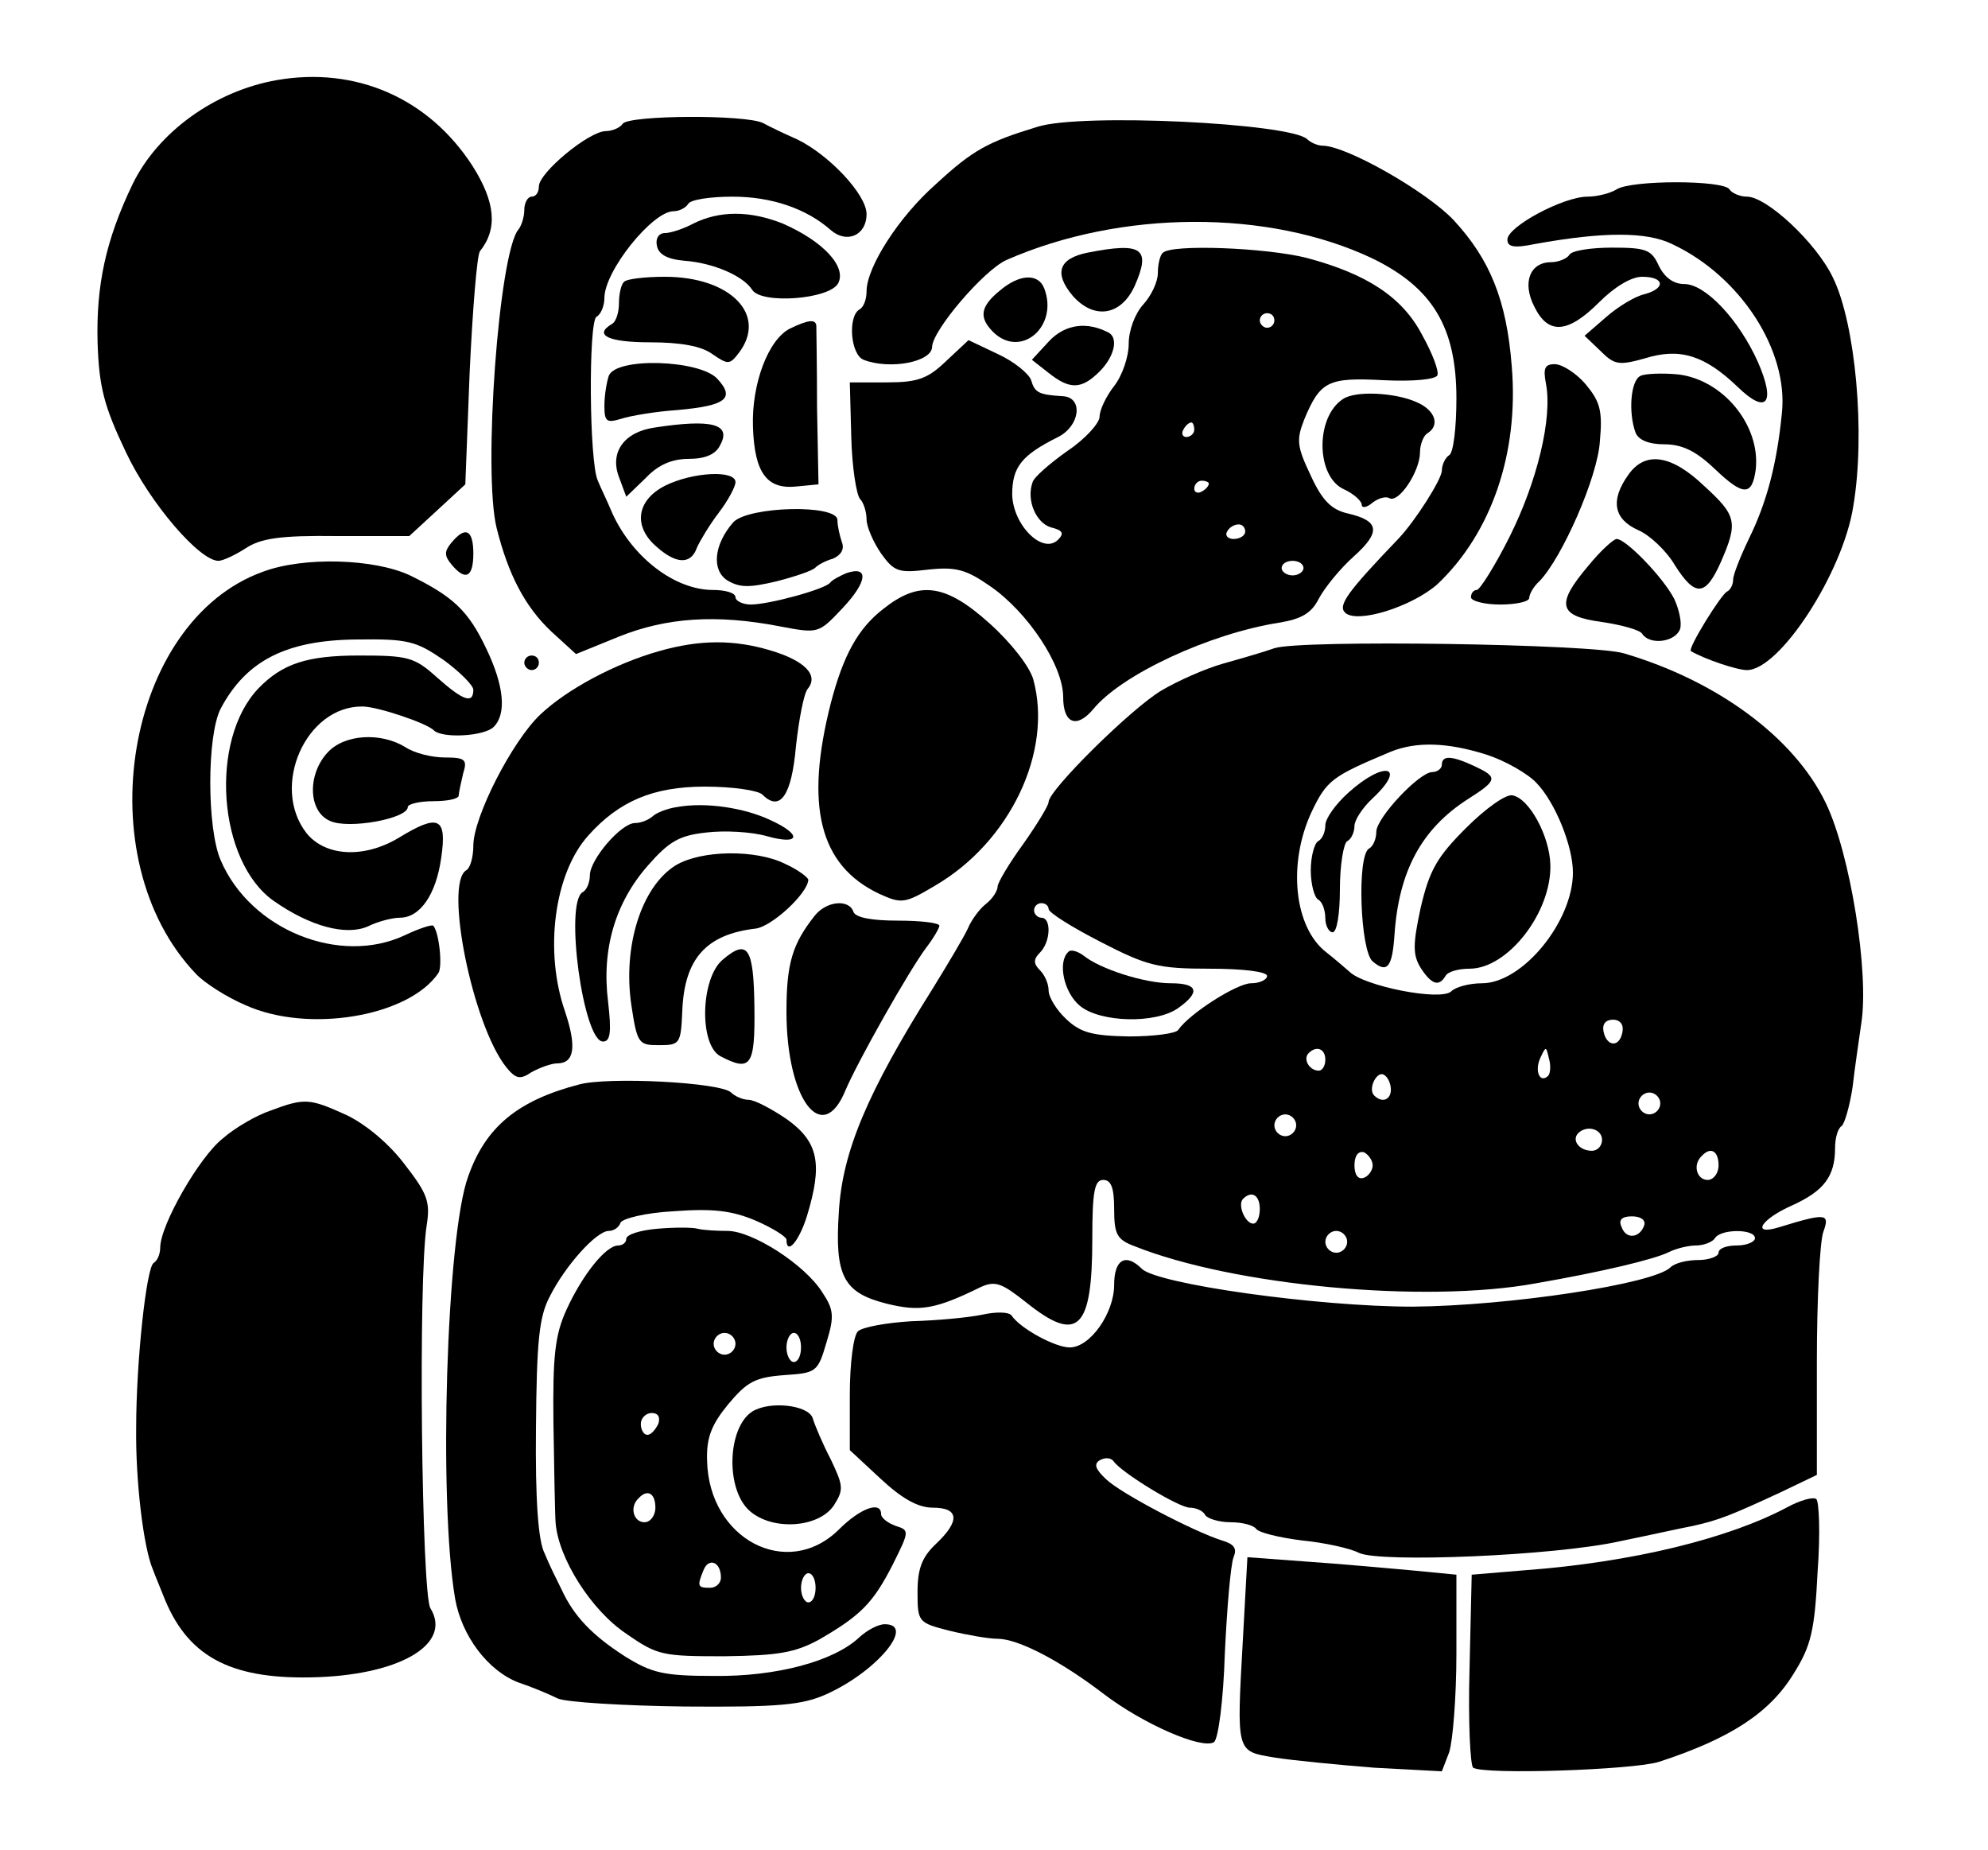 <svg viewBox="0 0 273 254" preserveAspectRatio="xMidYMid meet">
<g transform="translate(0,254) scale(0.1,-0.1)">
<path d="M380 2430 c-85 -15 -163 -71 -198 -143 -37 -77 -50 -139 -48 -217 2
-62 9 -88 39 -151 33 -70 101 -149 127 -149 6 0 23 8 37 17 21 14 48 18 126
17 l99 0 38 35 39 36 6 155 c4 85 10 159 14 165 25 31 21 68 -10 117 -60 93
-160 137 -269 118z"/>
<path d="M855 2370 c-3 -5 -14 -10 -23 -10 -23 0 -92 -57 -92 -76 0 -8 -4 -14
-10 -14 -5 0 -10 -8 -10 -18 0 -10 -4 -22 -8 -27 -27 -32 -49 -333 -30 -410
16 -64 39 -108 75 -142 l34 -31 59 24 c65 26 133 31 221 14 53 -10 53 -10 86
25 34 36 37 59 5 48 -9 -4 -19 -9 -22 -13 -7 -9 -84 -30 -109 -30 -11 0 -21 5
-21 10 0 6 -14 10 -31 10 -52 0 -110 44 -138 105 -7 17 -17 37 -20 45 -12 25
-13 217 -2 225 6 3 11 15 11 26 0 37 66 119 95 119 8 0 17 5 20 10 3 6 31 10
61 10 53 0 101 -16 135 -46 22 -19 49 -7 49 22 0 27 -52 82 -96 103 -16 7 -37
17 -46 22 -24 12 -185 11 -193 -1z"/>
<path d="M1425 2366 c-69 -21 -89 -32 -140 -79 -51 -45 -95 -114 -95 -147 0
-11 -4 -22 -10 -25 -16 -10 -12 -62 6 -69 36 -14 94 -3 94 18 1 23 71 105 102
119 157 69 360 70 503 2 82 -40 115 -94 115 -192 0 -39 -4 -75 -10 -78 -5 -3
-10 -13 -10 -21 0 -12 -37 -70 -60 -94 -69 -72 -83 -91 -73 -101 16 -16 92 8
127 39 74 70 112 180 102 299 -7 91 -30 147 -80 201 -37 39 -147 102 -180 102
-6 0 -16 4 -21 9 -24 22 -310 36 -370 17z"/>
<path d="M2220 2280 c-8 -5 -26 -10 -40 -10 -33 0 -110 -41 -110 -59 0 -10 9
-12 38 -6 94 17 153 17 188 0 94 -44 160 -146 151 -232 -7 -71 -21 -123 -45
-172 -12 -25 -22 -50 -22 -57 0 -7 -4 -14 -8 -16 -8 -3 -55 -79 -50 -82 19
-11 63 -26 77 -26 45 0 132 134 146 225 17 100 3 251 -28 314 -23 48 -91 111
-118 111 -10 0 -21 5 -24 10 -8 13 -135 13 -155 0z"/>
<path d="M952 2233 c-13 -7 -31 -13 -39 -13 -8 0 -13 -7 -11 -17 2 -12 14 -19
38 -21 40 -3 81 -21 93 -40 13 -20 106 -13 118 9 12 23 -21 58 -76 82 -45 18
-87 18 -123 0z"/>
<path d="M1493 2193 c-39 -8 -46 -28 -20 -59 29 -33 66 -28 85 13 23 52 11 61
-65 46z"/>
<path d="M1597 2193 c-4 -3 -7 -16 -7 -28 0 -12 -9 -31 -20 -43 -11 -12 -20
-35 -20 -54 0 -18 -9 -44 -20 -58 -11 -14 -20 -33 -20 -42 0 -9 -20 -31 -44
-47 -24 -17 -46 -36 -48 -43 -9 -25 5 -56 25 -62 16 -4 19 -8 10 -17 -21 -21
-62 20 -63 62 0 38 13 54 63 79 30 15 35 54 7 56 -34 2 -39 5 -44 22 -3 9 -24
26 -46 36 l-40 19 -31 -29 c-25 -24 -39 -29 -81 -29 l-51 0 2 -75 c1 -41 7
-79 12 -85 5 -5 9 -18 9 -28 0 -10 9 -31 20 -47 18 -25 24 -27 65 -22 38 4 52
0 85 -23 52 -36 100 -109 100 -152 0 -36 18 -44 41 -17 39 48 160 104 255 119
31 5 45 13 55 33 8 15 29 41 48 58 38 34 35 49 -8 59 -22 5 -35 17 -51 52 -19
40 -20 49 -9 77 22 53 33 58 109 54 41 -2 72 1 74 7 2 6 -7 30 -21 55 -27 52
-76 84 -159 106 -56 14 -185 19 -197 7z m153 -93 c0 -5 -4 -10 -10 -10 -5 0
-10 5 -10 10 0 6 5 10 10 10 6 0 10 -4 10 -10z m-110 -150 c0 -5 -5 -10 -11
-10 -5 0 -7 5 -4 10 3 6 8 10 11 10 2 0 4 -4 4 -10z m20 -74 c0 -3 -4 -8 -10
-11 -5 -3 -10 -1 -10 4 0 6 5 11 10 11 6 0 10 -2 10 -4z m50 -66 c0 -5 -7 -10
-16 -10 -8 0 -12 5 -9 10 3 6 10 10 16 10 5 0 9 -4 9 -10z m80 -50 c0 -5 -7
-10 -15 -10 -8 0 -15 5 -15 10 0 6 7 10 15 10 8 0 15 -4 15 -10z"/>
<path d="M2155 2190 c-3 -5 -15 -10 -25 -10 -29 0 -40 -28 -23 -61 19 -39 46
-37 89 6 21 21 44 35 59 35 31 0 33 -16 3 -24 -13 -3 -36 -17 -52 -31 l-30
-26 22 -21 c19 -19 25 -20 61 -10 48 15 82 4 127 -39 40 -39 53 -23 28 34 -26
58 -72 107 -101 107 -15 0 -27 9 -35 25 -10 22 -17 25 -64 25 -29 0 -56 -4
-59 -10z"/>
<path d="M857 2153 c-4 -3 -7 -17 -7 -29 0 -13 -4 -26 -10 -29 -25 -15 -5 -25
53 -25 41 0 70 -5 85 -16 22 -15 24 -15 37 2 39 52 -12 104 -102 104 -27 0
-53 -3 -56 -7z"/>
<path d="M1373 2141 c-27 -22 -29 -37 -9 -57 38 -37 90 8 70 60 -8 21 -34 20
-61 -3z"/>
<path d="M1085 2089 c-30 -15 -53 -76 -51 -135 2 -63 19 -86 59 -82 l31 3 -2
105 c0 58 -1 108 -1 113 -1 9 -11 8 -36 -4z"/>
<path d="M1441 2072 l-24 -26 23 -18 c29 -23 45 -23 70 2 20 20 26 45 13 53
-30 16 -60 12 -82 -11z"/>
<path d="M836 2024 c-3 -9 -6 -27 -6 -41 0 -22 3 -24 23 -18 12 4 47 10 77 12
67 6 80 16 55 43 -24 26 -139 30 -149 4z"/>
<path d="M2123 2013 c9 -47 -12 -134 -50 -210 -20 -40 -41 -73 -45 -73 -4 0
-8 -4 -8 -10 0 -5 18 -10 40 -10 22 0 40 4 40 9 0 5 6 16 14 23 31 32 80 143
83 192 4 43 0 55 -20 79 -13 15 -32 27 -42 27 -14 0 -16 -6 -12 -27z"/>
<path d="M2253 2024 c-14 -6 -17 -51 -7 -78 4 -10 18 -16 39 -16 25 0 44 -9
71 -35 38 -36 50 -36 55 0 7 61 -45 124 -107 131 -22 2 -45 1 -51 -2z"/>
<path d="M1844 1992 c-38 -25 -37 -107 2 -124 13 -6 24 -16 24 -21 0 -5 7 -4
15 3 8 6 18 9 23 6 13 -7 42 37 42 63 0 11 5 23 10 26 18 11 11 32 -15 43 -29
13 -84 16 -101 4z"/>
<path d="M899 1953 c-42 -6 -62 -34 -49 -68 l10 -27 27 26 c17 18 36 26 59 26
22 0 37 6 43 19 16 29 -12 36 -90 24z"/>
<path d="M2236 1888 c-25 -35 -20 -61 14 -76 16 -7 39 -29 50 -48 28 -44 42
-43 63 4 24 55 22 64 -23 105 -45 43 -81 48 -104 15z"/>
<path d="M913 1873 c-39 -20 -44 -56 -11 -84 27 -24 47 -24 55 -1 4 9 17 31
30 48 13 17 23 36 23 42 0 17 -59 14 -97 -5z"/>
<path d="M1007 1823 c-27 -31 -30 -66 -8 -80 17 -10 30 -10 68 -1 27 7 50 15
53 19 3 3 13 9 24 12 11 5 16 13 12 23 -3 9 -6 22 -6 30 0 22 -122 19 -143 -3z"/>
<path d="M620 1795 c-10 -12 -10 -18 0 -30 19 -23 30 -18 30 15 0 33 -11 38
-30 15z"/>
<path d="M2181 1763 c-45 -53 -41 -69 19 -77 27 -4 52 -11 55 -16 10 -16 45
-12 52 6 3 8 -1 27 -8 42 -15 29 -66 82 -79 82 -4 0 -22 -16 -39 -37z"/>
<path d="M361 1755 c-189 -68 -243 -394 -92 -552 11 -12 42 -32 68 -43 86 -39
224 -16 265 44 6 9 1 56 -7 65 -2 2 -20 -4 -39 -13 -89 -42 -212 7 -253 103
-19 44 -19 171 0 208 35 66 90 94 186 95 71 1 82 -2 120 -28 22 -16 41 -35 41
-41 0 -20 -14 -15 -50 17 -31 28 -40 30 -107 30 -71 0 -105 -11 -138 -45 -68
-71 -56 -238 21 -292 50 -35 99 -48 129 -35 14 7 34 12 44 12 28 0 50 32 57
83 8 55 -4 60 -58 27 -48 -29 -101 -26 -127 6 -50 64 -1 175 77 174 20 0 89
-23 98 -33 12 -11 69 -8 82 5 18 18 14 57 -10 107 -25 53 -46 72 -105 101 -49
23 -146 26 -202 5z"/>
<path d="M1213 1704 c-35 -27 -55 -64 -72 -129 -36 -141 -16 -223 66 -262 31
-14 35 -14 77 11 103 60 162 184 135 283 -5 18 -31 51 -60 77 -61 55 -97 59
-146 20z"/>
<path d="M905 1646 c-60 -17 -126 -52 -163 -87 -39 -37 -92 -141 -92 -180 0
-15 -4 -31 -10 -34 -30 -19 9 -212 55 -270 13 -16 19 -18 35 -7 11 6 27 12 35
12 24 0 27 23 11 71 -29 83 -15 190 32 242 42 47 89 67 160 67 37 0 73 -5 79
-11 24 -24 40 -2 46 66 4 37 11 73 16 79 16 19 -4 39 -51 53 -50 15 -97 15
-153 -1z"/>
<path d="M1750 1650 c-14 -5 -45 -14 -70 -21 -25 -7 -63 -24 -85 -37 -42 -25
-155 -137 -155 -153 0 -5 -16 -31 -35 -58 -19 -26 -35 -53 -35 -58 0 -6 -7
-17 -16 -24 -9 -7 -20 -22 -25 -34 -5 -11 -27 -48 -48 -82 -90 -143 -124 -224
-129 -306 -6 -89 6 -112 66 -127 45 -11 66 -8 129 23 20 9 29 5 62 -21 71 -57
91 -38 91 87 0 65 3 81 15 81 11 0 15 -11 15 -40 0 -35 4 -42 28 -51 135 -54
398 -79 551 -51 92 16 163 33 183 43 10 5 27 9 37 9 11 0 23 5 26 10 8 13 55
13 55 0 0 -5 -11 -10 -25 -10 -14 0 -25 -4 -25 -10 0 -5 -13 -10 -28 -10 -15
0 -32 -4 -38 -10 -23 -23 -223 -53 -354 -54 -131 0 -351 31 -372 52 -22 22
-38 13 -38 -22 0 -39 -33 -86 -61 -86 -20 0 -68 26 -80 44 -4 5 -22 5 -40 1
-19 -4 -62 -8 -97 -9 -34 -2 -68 -8 -74 -14 -6 -6 -11 -44 -11 -87 l0 -76 42
-39 c30 -28 52 -40 72 -40 36 0 38 -18 4 -50 -19 -18 -25 -34 -25 -66 0 -41 1
-42 44 -53 25 -6 54 -11 66 -11 28 0 86 -30 146 -76 54 -41 134 -76 151 -66 6
4 13 57 15 122 3 63 8 122 12 132 5 12 1 18 -16 23 -38 12 -138 64 -159 84
-15 14 -17 21 -9 26 7 4 15 4 19 -1 11 -16 90 -64 105 -64 8 0 18 -4 21 -10 3
-5 19 -10 35 -10 16 0 31 -4 35 -9 3 -5 31 -12 63 -16 31 -3 67 -11 78 -17 29
-14 270 -4 359 16 39 8 84 18 100 21 36 8 53 15 120 46 l50 24 0 155 c0 85 4
166 9 179 9 25 4 26 -61 6 -39 -12 -25 11 18 30 44 20 59 40 59 79 0 14 4 27
9 30 4 3 11 27 15 53 3 27 9 66 12 88 11 69 -15 233 -49 303 -43 89 -148 167
-277 205 -43 13 -445 19 -480 7z m291 -146 c25 -8 57 -26 69 -39 26 -27 50
-87 50 -123 0 -67 -69 -152 -125 -152 -17 0 -36 -5 -42 -11 -14 -14 -120 7
-140 27 -8 7 -22 19 -31 26 -45 34 -54 122 -21 193 21 44 28 49 109 83 35 14
77 13 131 -4z m-601 -212 c0 -5 32 -25 71 -45 64 -33 79 -37 150 -37 46 0 79
-4 79 -10 0 -5 -10 -10 -22 -10 -19 0 -84 -41 -100 -64 -3 -5 -34 -9 -68 -9
-50 1 -66 5 -86 24 -13 12 -24 30 -24 39 0 9 -5 21 -12 28 -9 9 -9 15 0 24 15
15 16 48 2 48 -5 0 -10 5 -10 10 0 6 5 10 10 10 6 0 10 -4 10 -8z m788 -169
c-4 -22 -22 -20 -26 1 -2 10 3 16 13 16 10 0 15 -7 13 -17z m-408 -38 c0 -8
-4 -15 -9 -15 -13 0 -22 16 -14 24 11 11 23 6 23 -9z m306 -22 c-11 -11 -19 6
-11 24 8 17 8 17 12 0 3 -10 2 -21 -1 -24z m-216 -19 c0 -14 -12 -19 -23 -8
-9 9 4 35 14 28 5 -3 9 -12 9 -20z m370 -19 c0 -8 -7 -15 -15 -15 -8 0 -15 7
-15 15 0 8 7 15 15 15 8 0 15 -7 15 -15z m-500 -30 c0 -8 -7 -15 -15 -15 -8 0
-15 7 -15 15 0 8 7 15 15 15 8 0 15 -7 15 -15z m420 -20 c0 -8 -6 -15 -14 -15
-17 0 -28 14 -19 24 12 12 33 6 33 -9z m-315 -35 c0 -7 -6 -15 -12 -17 -8 -3
-13 4 -13 17 0 13 5 20 13 18 6 -3 12 -11 12 -18z m475 0 c0 -11 -7 -20 -15
-20 -15 0 -21 21 -8 33 12 13 23 7 23 -13z m-630 -60 c0 -11 -4 -20 -9 -20
-11 0 -22 26 -14 34 12 12 23 5 23 -14z m528 -22 c-6 -18 -25 -20 -31 -3 -5
10 0 15 14 15 12 0 19 -5 17 -12z m-408 -23 c0 -8 -7 -15 -15 -15 -8 0 -15 7
-15 15 0 8 7 15 15 15 8 0 15 -7 15 -15z"/>
<path d="M1980 1490 c0 -5 -6 -10 -13 -10 -18 0 -77 -63 -77 -82 0 -9 -4 -20
-10 -23 -17 -10 -12 -141 5 -155 20 -17 27 -8 30 37 6 87 37 145 101 186 41
26 41 30 9 45 -32 15 -45 15 -45 2z"/>
<path d="M1852 1452 c-18 -16 -32 -36 -32 -45 0 -9 -4 -19 -10 -22 -5 -3 -10
-21 -10 -40 0 -19 5 -37 10 -40 6 -3 10 -15 10 -26 0 -10 5 -19 10 -19 6 0 10
26 10 59 0 33 5 63 10 66 6 3 10 13 10 21 0 8 11 25 25 38 48 45 16 52 -33 8z"/>
<path d="M2013 1403 c-40 -40 -50 -58 -62 -109 -11 -51 -11 -65 0 -83 15 -23
25 -26 34 -11 3 6 18 10 33 10 53 0 113 78 111 143 -1 39 -29 91 -52 95 -9 2
-37 -18 -64 -45z"/>
<path d="M1467 1233 c-15 -14 -6 -56 16 -74 28 -23 104 -25 135 -3 31 22 27
34 -10 34 -37 0 -98 20 -120 38 -8 6 -18 9 -21 5z"/>
<path d="M720 1630 c0 -5 5 -10 10 -10 6 0 10 5 10 10 0 6 -4 10 -10 10 -5 0
-10 -4 -10 -10z"/>
<path d="M450 1507 c-28 -30 -27 -81 3 -94 25 -12 107 3 107 19 0 4 16 8 35 8
19 0 35 3 35 8 0 4 3 17 6 30 6 19 3 22 -25 22 -18 0 -42 6 -54 14 -34 21 -84
18 -107 -7z"/>
<path d="M930 1432 c-14 -2 -29 -8 -34 -13 -6 -5 -16 -9 -24 -9 -19 0 -62 -50
-62 -72 0 -9 -4 -20 -10 -23 -25 -15 1 -205 28 -205 10 0 12 12 7 55 -9 72 10
136 55 187 29 33 43 41 80 45 25 3 62 1 83 -5 46 -13 49 2 5 22 -36 17 -89 25
-128 18z"/>
<path d="M928 1352 c-47 -29 -73 -111 -61 -192 8 -53 10 -55 38 -55 29 0 30 2
32 48 3 71 33 104 100 112 22 2 72 48 73 67 0 3 -14 14 -32 22 -40 20 -115 19
-150 -2z"/>
<path d="M1119 1283 c-31 -39 -39 -66 -39 -132 0 -120 49 -186 81 -108 17 40
87 164 111 196 10 13 18 27 18 30 0 4 -26 7 -57 7 -35 0 -58 4 -61 12 -6 18
-37 15 -53 -5z"/>
<path d="M992 1222 c-30 -26 -32 -116 -3 -132 42 -22 48 -14 47 67 -1 82 -9
95 -44 65z"/>
<path d="M795 1051 c-84 -22 -128 -58 -152 -126 -30 -81 -41 -446 -18 -580 9
-51 45 -99 87 -115 18 -6 42 -16 54 -22 11 -5 90 -10 175 -11 128 -1 161 2
194 17 69 31 123 96 80 96 -9 0 -24 -8 -35 -18 -35 -33 -114 -54 -199 -53 -70
0 -86 4 -123 27 -45 29 -70 55 -87 92 -6 12 -17 34 -23 49 -9 17 -13 74 -12
172 1 118 4 153 19 181 21 42 64 90 81 90 7 0 14 5 16 11 2 6 35 14 73 16 54
4 80 1 113 -13 23 -10 42 -22 42 -26 0 -22 17 -3 28 32 22 72 16 102 -27 133
-22 15 -45 27 -53 27 -8 0 -19 5 -24 10 -14 14 -169 22 -209 11z"/>
<path d="M371 1015 c-18 -6 -48 -23 -65 -38 -32 -25 -86 -119 -86 -150 0 -9
-4 -18 -9 -21 -10 -6 -24 -136 -24 -226 -1 -73 10 -165 23 -195 4 -11 11 -27
14 -35 32 -83 90 -115 202 -113 121 2 196 45 165 95 -12 20 -17 453 -5 526 5
32 1 43 -30 83 -21 28 -53 55 -80 68 -51 23 -57 24 -105 6z"/>
<path d="M903 853 c-24 -2 -43 -8 -43 -14 0 -5 -5 -9 -11 -9 -17 0 -49 -40
-71 -88 -16 -35 -19 -64 -18 -155 1 -62 2 -124 3 -138 4 -49 49 -120 97 -152
43 -30 50 -31 135 -31 74 1 97 5 130 23 57 33 74 50 101 103 23 46 23 47 4 53
-11 4 -20 11 -20 16 0 19 -29 8 -58 -21 -71 -70 -179 -13 -181 95 -1 31 6 49
29 77 26 31 37 37 77 40 44 3 46 4 58 45 11 36 10 45 -6 69 -24 38 -96 84
-130 84 -15 0 -33 1 -41 3 -7 2 -32 2 -55 0z m107 -158 c0 -8 -7 -15 -15 -15
-8 0 -15 7 -15 15 0 8 7 15 15 15 8 0 15 -7 15 -15z m90 -5 c0 -11 -4 -20 -10
-20 -5 0 -10 9 -10 20 0 11 5 20 10 20 6 0 10 -9 10 -20z m-196 -105 c-4 -8
-10 -15 -15 -15 -5 0 -9 7 -9 15 0 8 7 15 15 15 9 0 12 -6 9 -15z m-4 -115 c0
-11 -7 -20 -15 -20 -15 0 -21 21 -8 33 12 13 23 7 23 -13z m90 -96 c0 -8 -7
-14 -15 -14 -17 0 -18 2 -9 24 7 18 24 12 24 -10z m130 -14 c0 -11 -4 -20 -10
-20 -5 0 -10 9 -10 20 0 11 5 20 10 20 6 0 10 -9 10 -20z"/>
<path d="M1033 602 c-34 -22 -37 -106 -4 -136 31 -28 95 -24 116 7 14 22 13
27 -4 63 -11 21 -22 47 -25 57 -6 18 -59 24 -83 9z"/>
<path d="M2455 471 c-80 -43 -213 -76 -362 -87 l-72 -6 -3 -130 c-2 -71 1
-132 5 -135 16 -10 220 -3 255 8 98 32 152 67 185 121 24 38 29 59 33 140 4
53 2 98 -2 100 -5 3 -22 -2 -39 -11z"/>
<path d="M1707 293 c-9 -161 -10 -157 43 -166 25 -4 87 -10 137 -14 l93 -5 10
26 c5 15 10 76 10 136 l0 108 -62 6 c-35 3 -99 9 -144 12 l-81 6 -6 -109z"/>
</g>
</svg>
